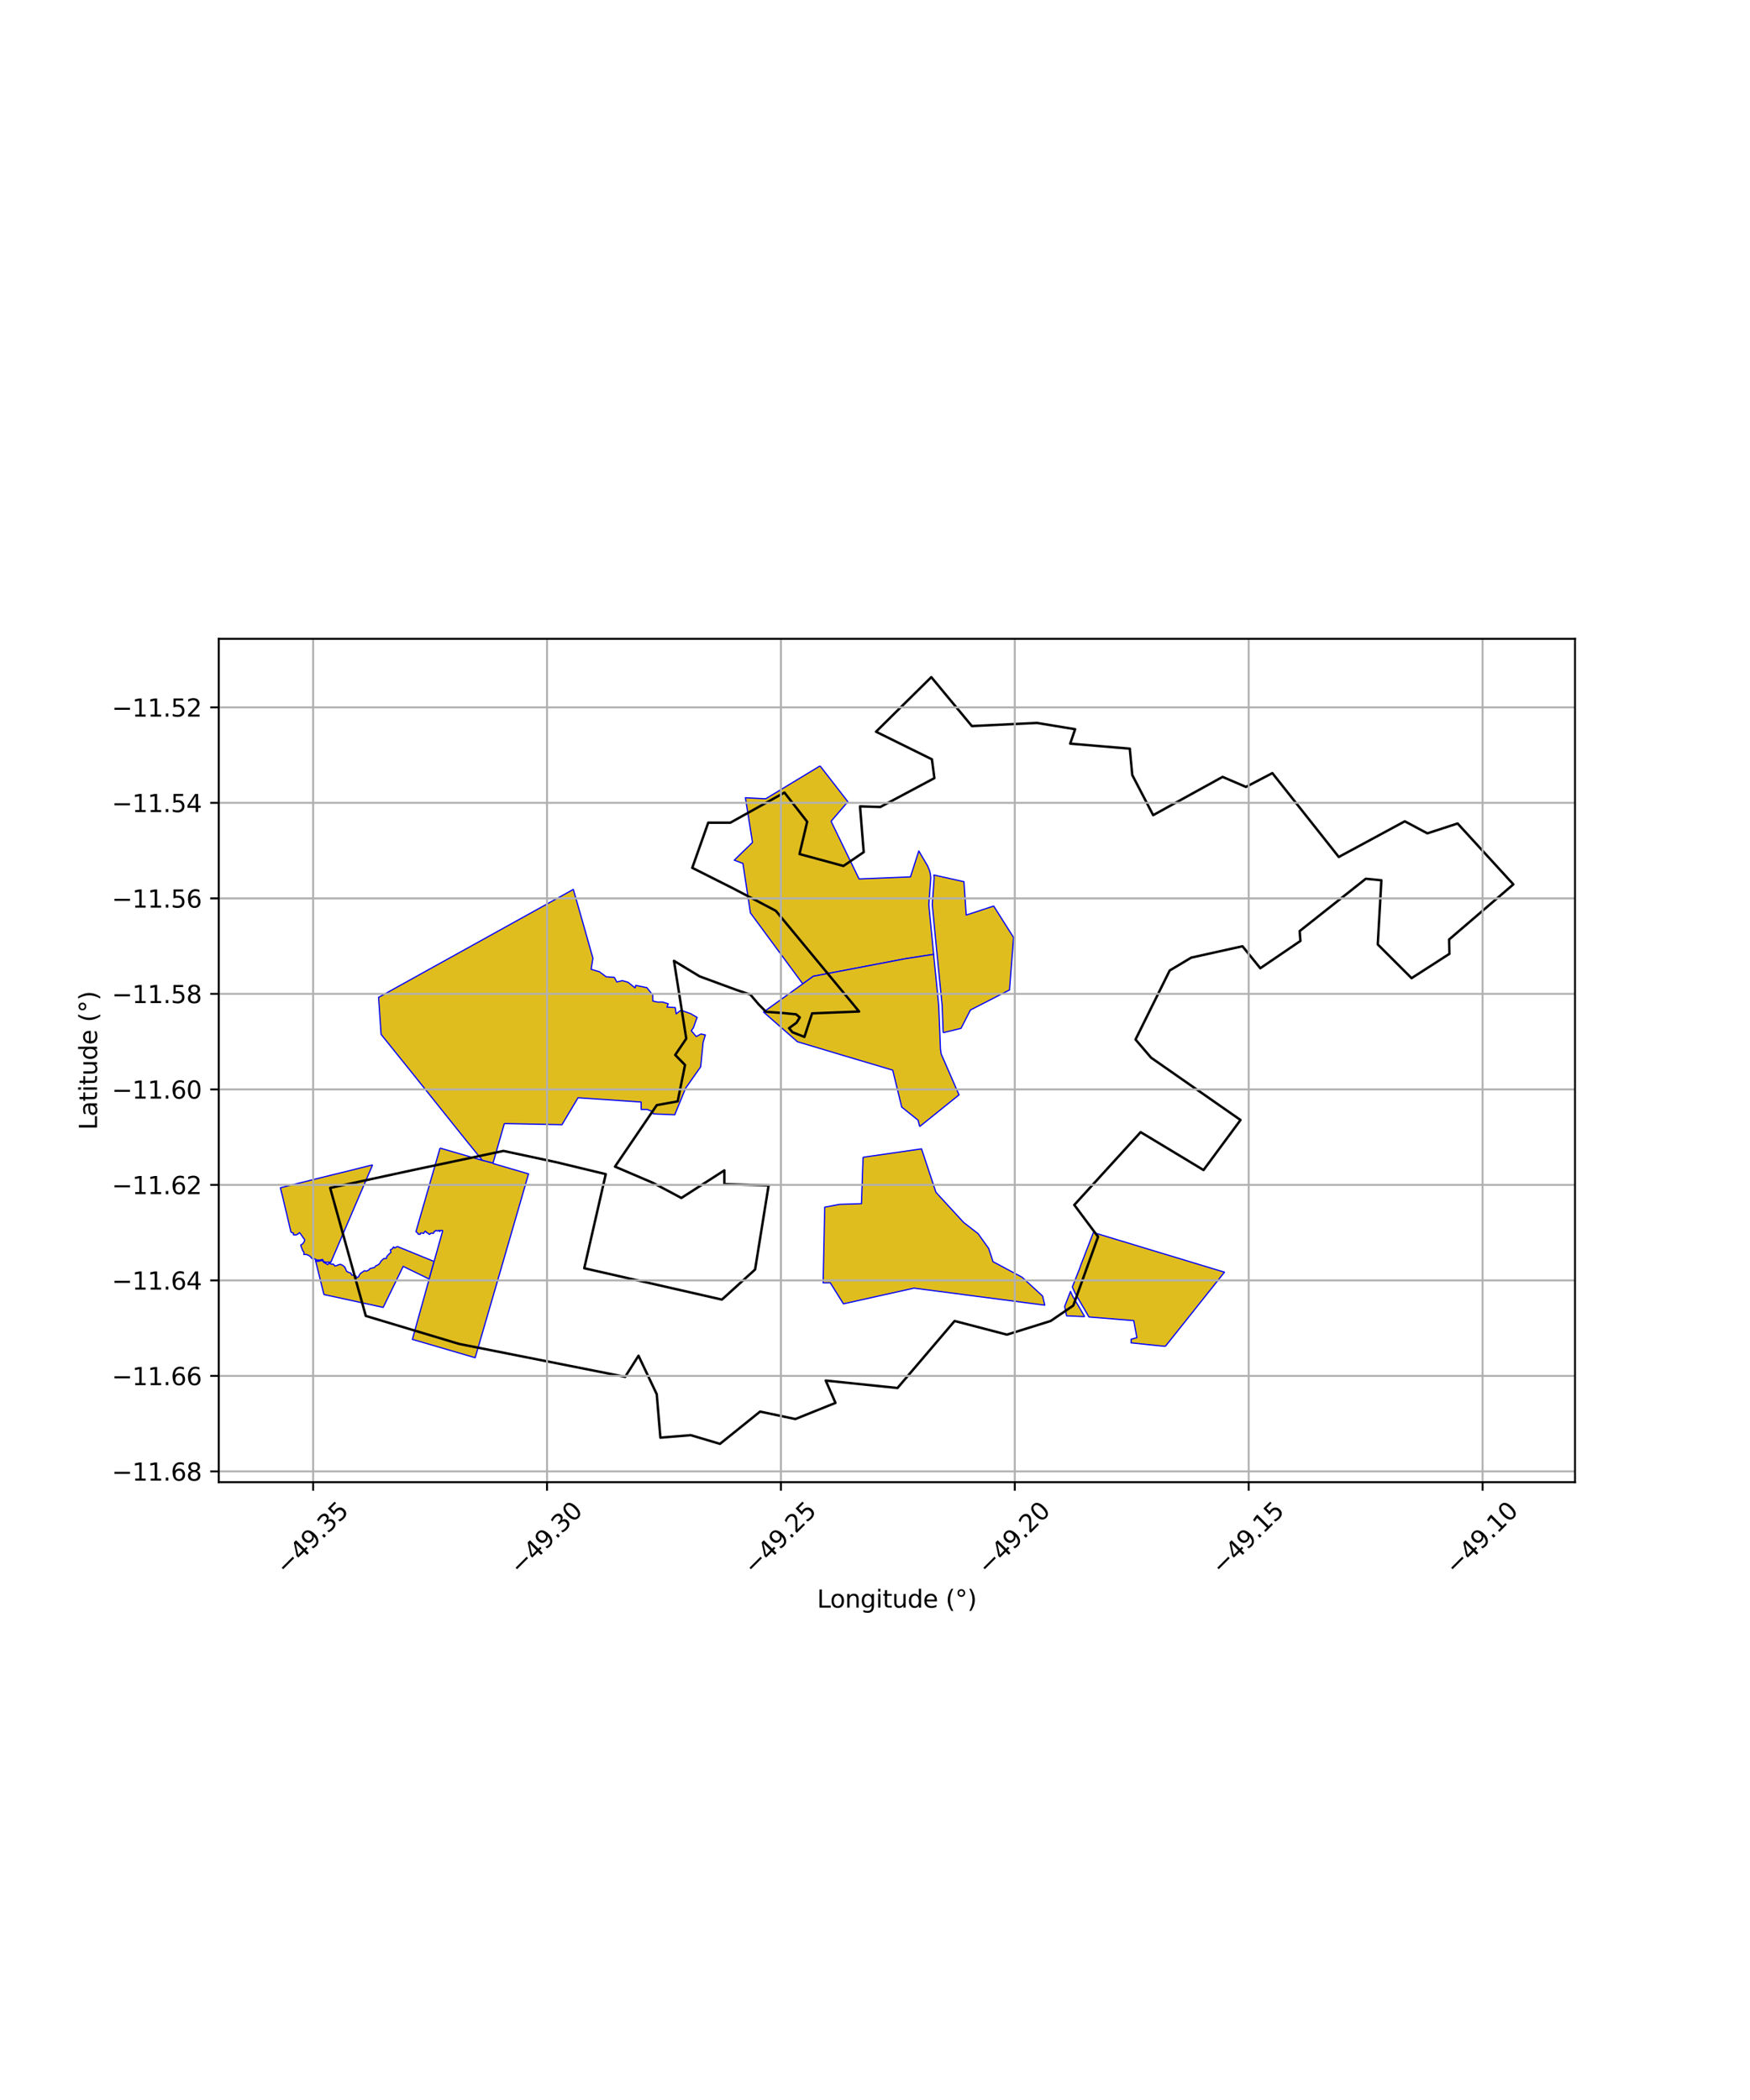 <?xml version="1.0" encoding="utf-8" standalone="no"?>
<!DOCTYPE svg PUBLIC "-//W3C//DTD SVG 1.1//EN"
  "http://www.w3.org/Graphics/SVG/1.1/DTD/svg11.dtd">
<svg xmlns:xlink="http://www.w3.org/1999/xlink" width="720pt" height="864pt" viewBox="0 0 720 864" xmlns="http://www.w3.org/2000/svg" version="1.1">
 <defs>
  <style type="text/css">*{stroke-linejoin: round; stroke-linecap: butt}</style>
 </defs>
 <g id="figure_1">
  <g id="patch_1">
   <path d="M 0 864 
L 720 864 
L 720 0 
L 0 0 
z
" style="fill: #ffffff"/>
  </g>
  <g id="axes_1">
   <g id="patch_2">
    <path d="M 90 609.818 
L 648 609.818 
L 648 262.822 
L 90 262.822 
z
" style="fill: #ffffff"/>
   </g>
   <g id="PatchCollection_1">
    <path d="M 479.474 553.908 
L 477.218 553.714 
L 465.378 552.494 
L 465.387 551.221 
L 465.381 551.004 
L 467.758 550.347 
L 466.447 543.326 
L 448.011 541.843 
L 445.897 538.158 
L 445.394 537.326 
L 442.426 532.217 
L 442.02 531.356 
L 441.187 529.491 
L 444.21 521.856 
L 444.632 520.605 
L 447.032 514.393 
L 449.845 507.091 
L 458.988 509.86 
L 462.848 511.017 
L 468.622 512.777 
L 477.141 515.357 
L 503.776 523.41 
L 479.474 553.908 
" clip-path="url(#p8d258f9ade)" style="fill: #e0bd1f; stroke: #0000ff; stroke-width: 0.5"/>
    <path d="M 153.305 479.251 
L 136.064 519.449 
L 135.589 519.231 
L 134.858 519.333 
L 133.884 519.287 
L 133.149 519.046 
L 132.717 518.17 
L 131.594 518.448 
L 130.316 518.417 
L 129.615 517.966 
L 128.599 518.043 
L 127.945 517.341 
L 127.596 516.888 
L 126.818 516.421 
L 125.977 516.12 
L 125.014 516.133 
L 125.079 515.28 
L 124.547 514.56 
L 124.342 513.983 
L 123.966 513.051 
L 123.727 512.238 
L 124.572 511.718 
L 125.11 510.926 
L 125.413 510.063 
L 124.842 509.389 
L 124.397 508.726 
L 123.797 507.843 
L 123.229 507.119 
L 122.435 507.812 
L 121.73 508.094 
L 120.742 508.043 
L 120.723 507.355 
L 119.717 506.938 
L 116.498 493.311 
L 115.364 488.684 
L 124.359 486.44 
L 131.638 484.627 
L 137.582 483.157 
L 141.782 482.14 
L 153.305 479.251 
" clip-path="url(#p8d258f9ade)" style="fill: #e0bd1f; stroke: #0000ff; stroke-width: 0.5"/>
    <path d="M 163.467 512.843 
L 178.599 519.003 
L 176.578 526.233 
L 165.872 521.025 
L 157.659 537.901 
L 133.277 532.609 
L 129.797 518.595 
L 130.395 518.953 
L 131.203 518.895 
L 132.012 518.635 
L 132.714 518.695 
L 133.278 519.431 
L 134.083 519.811 
L 134.838 520.299 
L 135.446 519.678 
L 136.227 520.085 
L 137.192 520.123 
L 137.783 520.88 
L 138.546 520.702 
L 139.343 520.322 
L 140.156 520.19 
L 141.046 520.645 
L 141.841 521.305 
L 142.218 522.092 
L 142.581 523.032 
L 143.406 523.488 
L 144.357 523.79 
L 144.674 524.581 
L 145.576 524.736 
L 146.445 524.989 
L 146.763 525.728 
L 147.478 525.327 
L 147.886 524.531 
L 148.33 523.896 
L 149.086 523.41 
L 149.896 522.809 
L 150.821 522.972 
L 151.731 522.504 
L 152.261 521.93 
L 153.14 521.688 
L 154.049 521.506 
L 154.612 520.789 
L 155.377 520.495 
L 156.224 519.842 
L 156.661 518.996 
L 157.363 518.29 
L 157.989 517.765 
L 159.016 517.75 
L 159.122 516.95 
L 159.747 516.294 
L 160.332 515.702 
L 160.893 515.178 
L 160.555 514.264 
L 161.395 513.785 
L 161.926 513.013 
L 162.377 513.458 
L 163.467 512.843 
" clip-path="url(#p8d258f9ade)" style="fill: #e0bd1f; stroke: #0000ff; stroke-width: 0.5"/>
    <path d="M 207.497 462.263 
L 202.835 478.565 
L 198.481 477.422 
L 192.01 469.48 
L 169.653 441.547 
L 156.795 425.584 
L 155.755 410.355 
L 174.841 399.758 
L 235.881 365.928 
L 240.061 380.518 
L 243.938 394.23 
L 243.204 398.794 
L 246.6 399.8 
L 249.393 401.877 
L 252.747 402.113 
L 253.799 404.023 
L 256.036 403.46 
L 258.404 404.145 
L 261.287 406.438 
L 261.551 405.41 
L 266.149 406.349 
L 268.562 409.407 
L 268.591 411.862 
L 270.51 412.288 
L 272.556 412.264 
L 274.927 412.978 
L 274.398 414.355 
L 277.811 414.559 
L 278.186 417.131 
L 280.128 415.635 
L 284.278 417.087 
L 284.777 417.428 
L 286.816 418.596 
L 285.256 422.9 
L 284.41 424.09 
L 286.485 426.479 
L 288.393 425.401 
L 290.206 425.802 
L 289.267 428.91 
L 288.276 438.911 
L 282.065 447.739 
L 277.606 458.651 
L 268.838 458.287 
L 268.245 457.214 
L 266.135 456.428 
L 263.807 456.467 
L 263.772 453.407 
L 237.819 451.654 
L 231.197 462.746 
L 207.497 462.263 
" clip-path="url(#p8d258f9ade)" style="fill: #e0bd1f; stroke: #0000ff; stroke-width: 0.5"/>
    <path d="M 181.052 472.35 
L 198.481 477.422 
L 202.835 478.565 
L 203.077 478.774 
L 217.453 482.969 
L 214.039 494.792 
L 206.147 522.001 
L 195.493 558.609 
L 169.657 551.058 
L 176.578 526.233 
L 178.599 519.003 
L 182.113 506.464 
L 182.05 506.253 
L 181.672 506.21 
L 181.273 506.283 
L 180.898 506.688 
L 180.703 506.17 
L 180.062 506.489 
L 179.358 506.239 
L 178.914 506.645 
L 178.606 506.698 
L 178.569 506.797 
L 178.357 507.434 
L 177.799 507.37 
L 177.228 507.409 
L 176.729 507.893 
L 176.243 507.581 
L 175.761 507.152 
L 175.393 507.09 
L 175.367 506.948 
L 175.255 506.772 
L 175.095 506.532 
L 174.76 506.695 
L 174.571 506.959 
L 174.332 507.454 
L 173.71 507.304 
L 172.981 507.377 
L 172.855 507.851 
L 172.107 507.808 
L 171.809 507.29 
L 171.131 506.733 
L 181.052 472.35 
" clip-path="url(#p8d258f9ade)" style="fill: #e0bd1f; stroke: #0000ff; stroke-width: 0.5"/>
    <path d="M 337.399 315.106 
L 348.831 329.847 
L 341.929 337.91 
L 353.441 361.617 
L 374.591 360.774 
L 378.014 350.096 
L 381.607 356.191 
L 382.484 358.288 
L 382.796 359.69 
L 382.952 361.239 
L 382.142 372.219 
L 384.119 392.642 
L 372.401 394.46 
L 334.607 401.669 
L 330.271 404.792 
L 308.845 375.737 
L 308.753 375.604 
L 305.65 355.253 
L 302.097 353.891 
L 309.594 346.613 
L 306.679 328.212 
L 315.047 328.636 
L 337.399 315.106 
" clip-path="url(#p8d258f9ade)" style="fill: #e0bd1f; stroke: #0000ff; stroke-width: 0.5"/>
    <path d="M 355.095 476.124 
L 379.146 472.674 
L 385.065 490.537 
L 396.427 502.909 
L 402.435 507.587 
L 406.777 513.663 
L 408.558 519.097 
L 420.53 525.497 
L 428.97 533.258 
L 429.858 536.993 
L 376.038 529.979 
L 347.005 536.437 
L 341.598 527.772 
L 338.643 527.789 
L 339.317 496.658 
L 345.415 495.519 
L 354.435 495.224 
L 355.095 476.124 
" clip-path="url(#p8d258f9ade)" style="fill: #e0bd1f; stroke: #0000ff; stroke-width: 0.5"/>
    <path d="M 446.267 541.701 
L 438.85 541.378 
L 438.79 541.223 
L 438.035 537.507 
L 440.434 531.326 
L 441.187 533.032 
L 445.15 539.79 
L 445.234 539.929 
L 446.267 541.701 
" clip-path="url(#p8d258f9ade)" style="fill: #e0bd1f; stroke: #0000ff; stroke-width: 0.5"/>
    <path d="M 388.057 424.887 
L 387.631 413.749 
L 385.512 392.429 
L 383.552 372.158 
L 384.344 361.266 
L 384.223 359.998 
L 396.599 362.762 
L 397.522 376.479 
L 408.834 372.773 
L 417.008 385.697 
L 415.351 407.293 
L 399.269 415.537 
L 395.402 423.086 
L 388.057 424.887 
" clip-path="url(#p8d258f9ade)" style="fill: #e0bd1f; stroke: #0000ff; stroke-width: 0.5"/>
    <path d="M 378.379 463.497 
L 377.728 460.887 
L 370.993 455.487 
L 367.289 440.292 
L 347.224 434.333 
L 328.065 428.592 
L 314.135 416.387 
L 334.607 401.669 
L 372.401 394.46 
L 384.119 392.642 
L 386.218 413.708 
L 386.685 425.225 
L 386.927 431.646 
L 387.218 433.608 
L 394.566 450.466 
L 378.379 463.497 
" clip-path="url(#p8d258f9ade)" style="fill: #e0bd1f; stroke: #0000ff; stroke-width: 0.5"/>
   </g>
   <g id="PatchCollection_2">
    <path d="M 188.914 552.938 
L 150.498 541.404 
L 135.833 488.751 
L 171.736 481.008 
L 207.132 473.524 
L 228.876 478.169 
L 249.229 483.073 
L 240.38 521.788 
L 297.015 534.693 
L 310.668 522.304 
L 316.23 487.719 
L 298.026 487.203 
L 298.026 481.525 
L 280.328 492.881 
L 268.697 486.687 
L 253.022 479.976 
L 270.214 454.682 
L 278.811 453.134 
L 281.845 438.164 
L 277.799 434.034 
L 282.35 427.324 
L 277.294 395.319 
L 287.849 401.707 
L 296.951 405.063 
L 303.272 407.386 
L 308.708 409.192 
L 312.121 413.193 
L 315.155 416.29 
L 322.361 416.806 
L 327.544 417.322 
L 329.061 418.613 
L 327.671 420.807 
L 324.637 423.001 
L 326.027 424.678 
L 330.957 426.614 
L 334.118 416.935 
L 353.46 416.161 
L 319.201 374.736 
L 301.502 365.445 
L 284.815 357.056 
L 291.389 338.473 
L 300.491 338.473 
L 322.74 326.084 
L 332.095 338.086 
L 328.935 351.378 
L 347.012 356.282 
L 355.356 350.604 
L 353.839 331.763 
L 362.182 332.021 
L 384.432 320.148 
L 383.42 312.405 
L 360.412 301.049 
L 383.167 278.594 
L 399.854 298.726 
L 426.655 297.435 
L 442.33 300.016 
L 440.308 305.953 
L 464.832 308.017 
L 465.844 318.858 
L 474.44 335.376 
L 503.01 319.632 
L 512.618 323.761 
L 523.49 318.083 
L 550.815 352.584 
L 577.985 337.91 
L 587.263 342.866 
L 599.702 338.8 
L 622.636 363.853 
L 596.21 386.527 
L 596.342 392.431 
L 580.766 402.446 
L 566.856 388.569 
L 568.337 362.174 
L 561.92 361.55 
L 534.721 383.076 
L 535.027 387.132 
L 518.524 398.363 
L 511.19 389.315 
L 490.103 393.995 
L 481.241 399.298 
L 467.183 427.687 
L 473.601 435.175 
L 510.383 460.802 
L 495.17 481.391 
L 469.296 465.793 
L 441.996 495.742 
L 451.775 508.845 
L 441.588 537.13 
L 432.279 543.491 
L 414.271 549.108 
L 392.76 543.491 
L 369.249 571.066 
L 339.735 568.002 
L 343.737 577.194 
L 327.229 583.833 
L 312.722 580.769 
L 296.215 594.046 
L 284.209 590.471 
L 271.703 591.493 
L 270.202 573.62 
L 262.699 557.789 
L 257.196 566.47 
L 188.914 552.938 
" clip-path="url(#p8d258f9ade)" style="fill: none; stroke: #000000"/>
   </g>
   <g id="matplotlib.axis_1">
    <g id="xtick_1">
     <g id="line2d_1">
      <path d="M 128.83 609.818 
L 128.83 262.822 
" clip-path="url(#p8d258f9ade)" style="fill: none; stroke: #b0b0b0; stroke-width: 0.8; stroke-linecap: square"/>
     </g>
     <g id="line2d_2">
      <defs>
       <path id="m84169049f2" d="M 0 0 
L 0 3.5 
" style="stroke: #000000; stroke-width: 0.8"/>
      </defs>
      <g>
       <use xlink:href="#m84169049f2" x="128.83" y="609.818" style="stroke: #000000; stroke-width: 0.8"/>
      </g>
     </g>
     <g id="text_1">
      <!-- −49.35 -->
      <g transform="translate(117.697 648.36) rotate(-45) scale(0.1 -0.1)">
       <defs>
        <path id="DejaVuSans-2212" d="M 678 2272 
L 4684 2272 
L 4684 1741 
L 678 1741 
L 678 2272 
z
" transform="scale(0.016)"/>
        <path id="DejaVuSans-34" d="M 2419 4116 
L 825 1625 
L 2419 1625 
L 2419 4116 
z
M 2253 4666 
L 3047 4666 
L 3047 1625 
L 3713 1625 
L 3713 1100 
L 3047 1100 
L 3047 0 
L 2419 0 
L 2419 1100 
L 313 1100 
L 313 1709 
L 2253 4666 
z
" transform="scale(0.016)"/>
        <path id="DejaVuSans-39" d="M 703 97 
L 703 672 
Q 941 559 1184 500 
Q 1428 441 1663 441 
Q 2288 441 2617 861 
Q 2947 1281 2994 2138 
Q 2813 1869 2534 1725 
Q 2256 1581 1919 1581 
Q 1219 1581 811 2004 
Q 403 2428 403 3163 
Q 403 3881 828 4315 
Q 1253 4750 1959 4750 
Q 2769 4750 3195 4129 
Q 3622 3509 3622 2328 
Q 3622 1225 3098 567 
Q 2575 -91 1691 -91 
Q 1453 -91 1209 -44 
Q 966 3 703 97 
z
M 1959 2075 
Q 2384 2075 2632 2365 
Q 2881 2656 2881 3163 
Q 2881 3666 2632 3958 
Q 2384 4250 1959 4250 
Q 1534 4250 1286 3958 
Q 1038 3666 1038 3163 
Q 1038 2656 1286 2365 
Q 1534 2075 1959 2075 
z
" transform="scale(0.016)"/>
        <path id="DejaVuSans-2e" d="M 684 794 
L 1344 794 
L 1344 0 
L 684 0 
L 684 794 
z
" transform="scale(0.016)"/>
        <path id="DejaVuSans-33" d="M 2597 2516 
Q 3050 2419 3304 2112 
Q 3559 1806 3559 1356 
Q 3559 666 3084 287 
Q 2609 -91 1734 -91 
Q 1441 -91 1130 -33 
Q 819 25 488 141 
L 488 750 
Q 750 597 1062 519 
Q 1375 441 1716 441 
Q 2309 441 2620 675 
Q 2931 909 2931 1356 
Q 2931 1769 2642 2001 
Q 2353 2234 1838 2234 
L 1294 2234 
L 1294 2753 
L 1863 2753 
Q 2328 2753 2575 2939 
Q 2822 3125 2822 3475 
Q 2822 3834 2567 4026 
Q 2313 4219 1838 4219 
Q 1578 4219 1281 4162 
Q 984 4106 628 3988 
L 628 4550 
Q 988 4650 1302 4700 
Q 1616 4750 1894 4750 
Q 2613 4750 3031 4423 
Q 3450 4097 3450 3541 
Q 3450 3153 3228 2886 
Q 3006 2619 2597 2516 
z
" transform="scale(0.016)"/>
        <path id="DejaVuSans-35" d="M 691 4666 
L 3169 4666 
L 3169 4134 
L 1269 4134 
L 1269 2991 
Q 1406 3038 1543 3061 
Q 1681 3084 1819 3084 
Q 2600 3084 3056 2656 
Q 3513 2228 3513 1497 
Q 3513 744 3044 326 
Q 2575 -91 1722 -91 
Q 1428 -91 1123 -41 
Q 819 9 494 109 
L 494 744 
Q 775 591 1075 516 
Q 1375 441 1709 441 
Q 2250 441 2565 725 
Q 2881 1009 2881 1497 
Q 2881 1984 2565 2268 
Q 2250 2553 1709 2553 
Q 1456 2553 1204 2497 
Q 953 2441 691 2322 
L 691 4666 
z
" transform="scale(0.016)"/>
       </defs>
       <use xlink:href="#DejaVuSans-2212"/>
       <use xlink:href="#DejaVuSans-34" transform="translate(83.789 0)"/>
       <use xlink:href="#DejaVuSans-39" transform="translate(147.412 0)"/>
       <use xlink:href="#DejaVuSans-2e" transform="translate(211.035 0)"/>
       <use xlink:href="#DejaVuSans-33" transform="translate(242.822 0)"/>
       <use xlink:href="#DejaVuSans-35" transform="translate(306.445 0)"/>
      </g>
     </g>
    </g>
    <g id="xtick_2">
     <g id="line2d_3">
      <path d="M 225.061 609.818 
L 225.061 262.822 
" clip-path="url(#p8d258f9ade)" style="fill: none; stroke: #b0b0b0; stroke-width: 0.8; stroke-linecap: square"/>
     </g>
     <g id="line2d_4">
      <g>
       <use xlink:href="#m84169049f2" x="225.061" y="609.818" style="stroke: #000000; stroke-width: 0.8"/>
      </g>
     </g>
     <g id="text_2">
      <!-- −49.30 -->
      <g transform="translate(213.928 648.36) rotate(-45) scale(0.1 -0.1)">
       <defs>
        <path id="DejaVuSans-30" d="M 2034 4250 
Q 1547 4250 1301 3770 
Q 1056 3291 1056 2328 
Q 1056 1369 1301 889 
Q 1547 409 2034 409 
Q 2525 409 2770 889 
Q 3016 1369 3016 2328 
Q 3016 3291 2770 3770 
Q 2525 4250 2034 4250 
z
M 2034 4750 
Q 2819 4750 3233 4129 
Q 3647 3509 3647 2328 
Q 3647 1150 3233 529 
Q 2819 -91 2034 -91 
Q 1250 -91 836 529 
Q 422 1150 422 2328 
Q 422 3509 836 4129 
Q 1250 4750 2034 4750 
z
" transform="scale(0.016)"/>
       </defs>
       <use xlink:href="#DejaVuSans-2212"/>
       <use xlink:href="#DejaVuSans-34" transform="translate(83.789 0)"/>
       <use xlink:href="#DejaVuSans-39" transform="translate(147.412 0)"/>
       <use xlink:href="#DejaVuSans-2e" transform="translate(211.035 0)"/>
       <use xlink:href="#DejaVuSans-33" transform="translate(242.822 0)"/>
       <use xlink:href="#DejaVuSans-30" transform="translate(306.445 0)"/>
      </g>
     </g>
    </g>
    <g id="xtick_3">
     <g id="line2d_5">
      <path d="M 321.291 609.818 
L 321.291 262.822 
" clip-path="url(#p8d258f9ade)" style="fill: none; stroke: #b0b0b0; stroke-width: 0.8; stroke-linecap: square"/>
     </g>
     <g id="line2d_6">
      <g>
       <use xlink:href="#m84169049f2" x="321.291" y="609.818" style="stroke: #000000; stroke-width: 0.8"/>
      </g>
     </g>
     <g id="text_3">
      <!-- −49.25 -->
      <g transform="translate(310.158 648.36) rotate(-45) scale(0.1 -0.1)">
       <defs>
        <path id="DejaVuSans-32" d="M 1228 531 
L 3431 531 
L 3431 0 
L 469 0 
L 469 531 
Q 828 903 1448 1529 
Q 2069 2156 2228 2338 
Q 2531 2678 2651 2914 
Q 2772 3150 2772 3378 
Q 2772 3750 2511 3984 
Q 2250 4219 1831 4219 
Q 1534 4219 1204 4116 
Q 875 4013 500 3803 
L 500 4441 
Q 881 4594 1212 4672 
Q 1544 4750 1819 4750 
Q 2544 4750 2975 4387 
Q 3406 4025 3406 3419 
Q 3406 3131 3298 2873 
Q 3191 2616 2906 2266 
Q 2828 2175 2409 1742 
Q 1991 1309 1228 531 
z
" transform="scale(0.016)"/>
       </defs>
       <use xlink:href="#DejaVuSans-2212"/>
       <use xlink:href="#DejaVuSans-34" transform="translate(83.789 0)"/>
       <use xlink:href="#DejaVuSans-39" transform="translate(147.412 0)"/>
       <use xlink:href="#DejaVuSans-2e" transform="translate(211.035 0)"/>
       <use xlink:href="#DejaVuSans-32" transform="translate(242.822 0)"/>
       <use xlink:href="#DejaVuSans-35" transform="translate(306.445 0)"/>
      </g>
     </g>
    </g>
    <g id="xtick_4">
     <g id="line2d_7">
      <path d="M 417.521 609.818 
L 417.521 262.822 
" clip-path="url(#p8d258f9ade)" style="fill: none; stroke: #b0b0b0; stroke-width: 0.8; stroke-linecap: square"/>
     </g>
     <g id="line2d_8">
      <g>
       <use xlink:href="#m84169049f2" x="417.521" y="609.818" style="stroke: #000000; stroke-width: 0.8"/>
      </g>
     </g>
     <g id="text_4">
      <!-- −49.20 -->
      <g transform="translate(406.388 648.36) rotate(-45) scale(0.1 -0.1)">
       <use xlink:href="#DejaVuSans-2212"/>
       <use xlink:href="#DejaVuSans-34" transform="translate(83.789 0)"/>
       <use xlink:href="#DejaVuSans-39" transform="translate(147.412 0)"/>
       <use xlink:href="#DejaVuSans-2e" transform="translate(211.035 0)"/>
       <use xlink:href="#DejaVuSans-32" transform="translate(242.822 0)"/>
       <use xlink:href="#DejaVuSans-30" transform="translate(306.445 0)"/>
      </g>
     </g>
    </g>
    <g id="xtick_5">
     <g id="line2d_9">
      <path d="M 513.751 609.818 
L 513.751 262.822 
" clip-path="url(#p8d258f9ade)" style="fill: none; stroke: #b0b0b0; stroke-width: 0.8; stroke-linecap: square"/>
     </g>
     <g id="line2d_10">
      <g>
       <use xlink:href="#m84169049f2" x="513.751" y="609.818" style="stroke: #000000; stroke-width: 0.8"/>
      </g>
     </g>
     <g id="text_5">
      <!-- −49.15 -->
      <g transform="translate(502.618 648.36) rotate(-45) scale(0.1 -0.1)">
       <defs>
        <path id="DejaVuSans-31" d="M 794 531 
L 1825 531 
L 1825 4091 
L 703 3866 
L 703 4441 
L 1819 4666 
L 2450 4666 
L 2450 531 
L 3481 531 
L 3481 0 
L 794 0 
L 794 531 
z
" transform="scale(0.016)"/>
       </defs>
       <use xlink:href="#DejaVuSans-2212"/>
       <use xlink:href="#DejaVuSans-34" transform="translate(83.789 0)"/>
       <use xlink:href="#DejaVuSans-39" transform="translate(147.412 0)"/>
       <use xlink:href="#DejaVuSans-2e" transform="translate(211.035 0)"/>
       <use xlink:href="#DejaVuSans-31" transform="translate(242.822 0)"/>
       <use xlink:href="#DejaVuSans-35" transform="translate(306.445 0)"/>
      </g>
     </g>
    </g>
    <g id="xtick_6">
     <g id="line2d_11">
      <path d="M 609.982 609.818 
L 609.982 262.822 
" clip-path="url(#p8d258f9ade)" style="fill: none; stroke: #b0b0b0; stroke-width: 0.8; stroke-linecap: square"/>
     </g>
     <g id="line2d_12">
      <g>
       <use xlink:href="#m84169049f2" x="609.982" y="609.818" style="stroke: #000000; stroke-width: 0.8"/>
      </g>
     </g>
     <g id="text_6">
      <!-- −49.10 -->
      <g transform="translate(598.849 648.36) rotate(-45) scale(0.1 -0.1)">
       <use xlink:href="#DejaVuSans-2212"/>
       <use xlink:href="#DejaVuSans-34" transform="translate(83.789 0)"/>
       <use xlink:href="#DejaVuSans-39" transform="translate(147.412 0)"/>
       <use xlink:href="#DejaVuSans-2e" transform="translate(211.035 0)"/>
       <use xlink:href="#DejaVuSans-31" transform="translate(242.822 0)"/>
       <use xlink:href="#DejaVuSans-30" transform="translate(306.445 0)"/>
      </g>
     </g>
    </g>
    <g id="text_7">
     <!-- Longitude (°) -->
     <g transform="translate(336.14 661.429) scale(0.1 -0.1)">
      <defs>
       <path id="DejaVuSans-4c" d="M 628 4666 
L 1259 4666 
L 1259 531 
L 3531 531 
L 3531 0 
L 628 0 
L 628 4666 
z
" transform="scale(0.016)"/>
       <path id="DejaVuSans-6f" d="M 1959 3097 
Q 1497 3097 1228 2736 
Q 959 2375 959 1747 
Q 959 1119 1226 758 
Q 1494 397 1959 397 
Q 2419 397 2687 759 
Q 2956 1122 2956 1747 
Q 2956 2369 2687 2733 
Q 2419 3097 1959 3097 
z
M 1959 3584 
Q 2709 3584 3137 3096 
Q 3566 2609 3566 1747 
Q 3566 888 3137 398 
Q 2709 -91 1959 -91 
Q 1206 -91 779 398 
Q 353 888 353 1747 
Q 353 2609 779 3096 
Q 1206 3584 1959 3584 
z
" transform="scale(0.016)"/>
       <path id="DejaVuSans-6e" d="M 3513 2113 
L 3513 0 
L 2938 0 
L 2938 2094 
Q 2938 2591 2744 2837 
Q 2550 3084 2163 3084 
Q 1697 3084 1428 2787 
Q 1159 2491 1159 1978 
L 1159 0 
L 581 0 
L 581 3500 
L 1159 3500 
L 1159 2956 
Q 1366 3272 1645 3428 
Q 1925 3584 2291 3584 
Q 2894 3584 3203 3211 
Q 3513 2838 3513 2113 
z
" transform="scale(0.016)"/>
       <path id="DejaVuSans-67" d="M 2906 1791 
Q 2906 2416 2648 2759 
Q 2391 3103 1925 3103 
Q 1463 3103 1205 2759 
Q 947 2416 947 1791 
Q 947 1169 1205 825 
Q 1463 481 1925 481 
Q 2391 481 2648 825 
Q 2906 1169 2906 1791 
z
M 3481 434 
Q 3481 -459 3084 -895 
Q 2688 -1331 1869 -1331 
Q 1566 -1331 1297 -1286 
Q 1028 -1241 775 -1147 
L 775 -588 
Q 1028 -725 1275 -790 
Q 1522 -856 1778 -856 
Q 2344 -856 2625 -561 
Q 2906 -266 2906 331 
L 2906 616 
Q 2728 306 2450 153 
Q 2172 0 1784 0 
Q 1141 0 747 490 
Q 353 981 353 1791 
Q 353 2603 747 3093 
Q 1141 3584 1784 3584 
Q 2172 3584 2450 3431 
Q 2728 3278 2906 2969 
L 2906 3500 
L 3481 3500 
L 3481 434 
z
" transform="scale(0.016)"/>
       <path id="DejaVuSans-69" d="M 603 3500 
L 1178 3500 
L 1178 0 
L 603 0 
L 603 3500 
z
M 603 4863 
L 1178 4863 
L 1178 4134 
L 603 4134 
L 603 4863 
z
" transform="scale(0.016)"/>
       <path id="DejaVuSans-74" d="M 1172 4494 
L 1172 3500 
L 2356 3500 
L 2356 3053 
L 1172 3053 
L 1172 1153 
Q 1172 725 1289 603 
Q 1406 481 1766 481 
L 2356 481 
L 2356 0 
L 1766 0 
Q 1100 0 847 248 
Q 594 497 594 1153 
L 594 3053 
L 172 3053 
L 172 3500 
L 594 3500 
L 594 4494 
L 1172 4494 
z
" transform="scale(0.016)"/>
       <path id="DejaVuSans-75" d="M 544 1381 
L 544 3500 
L 1119 3500 
L 1119 1403 
Q 1119 906 1312 657 
Q 1506 409 1894 409 
Q 2359 409 2629 706 
Q 2900 1003 2900 1516 
L 2900 3500 
L 3475 3500 
L 3475 0 
L 2900 0 
L 2900 538 
Q 2691 219 2414 64 
Q 2138 -91 1772 -91 
Q 1169 -91 856 284 
Q 544 659 544 1381 
z
M 1991 3584 
L 1991 3584 
z
" transform="scale(0.016)"/>
       <path id="DejaVuSans-64" d="M 2906 2969 
L 2906 4863 
L 3481 4863 
L 3481 0 
L 2906 0 
L 2906 525 
Q 2725 213 2448 61 
Q 2172 -91 1784 -91 
Q 1150 -91 751 415 
Q 353 922 353 1747 
Q 353 2572 751 3078 
Q 1150 3584 1784 3584 
Q 2172 3584 2448 3432 
Q 2725 3281 2906 2969 
z
M 947 1747 
Q 947 1113 1208 752 
Q 1469 391 1925 391 
Q 2381 391 2643 752 
Q 2906 1113 2906 1747 
Q 2906 2381 2643 2742 
Q 2381 3103 1925 3103 
Q 1469 3103 1208 2742 
Q 947 2381 947 1747 
z
" transform="scale(0.016)"/>
       <path id="DejaVuSans-65" d="M 3597 1894 
L 3597 1613 
L 953 1613 
Q 991 1019 1311 708 
Q 1631 397 2203 397 
Q 2534 397 2845 478 
Q 3156 559 3463 722 
L 3463 178 
Q 3153 47 2828 -22 
Q 2503 -91 2169 -91 
Q 1331 -91 842 396 
Q 353 884 353 1716 
Q 353 2575 817 3079 
Q 1281 3584 2069 3584 
Q 2775 3584 3186 3129 
Q 3597 2675 3597 1894 
z
M 3022 2063 
Q 3016 2534 2758 2815 
Q 2500 3097 2075 3097 
Q 1594 3097 1305 2825 
Q 1016 2553 972 2059 
L 3022 2063 
z
" transform="scale(0.016)"/>
       <path id="DejaVuSans-20" transform="scale(0.016)"/>
       <path id="DejaVuSans-28" d="M 1984 4856 
Q 1566 4138 1362 3434 
Q 1159 2731 1159 2009 
Q 1159 1288 1364 580 
Q 1569 -128 1984 -844 
L 1484 -844 
Q 1016 -109 783 600 
Q 550 1309 550 2009 
Q 550 2706 781 3412 
Q 1013 4119 1484 4856 
L 1984 4856 
z
" transform="scale(0.016)"/>
       <path id="DejaVuSans-b0" d="M 1600 4347 
Q 1350 4347 1178 4173 
Q 1006 4000 1006 3750 
Q 1006 3503 1178 3333 
Q 1350 3163 1600 3163 
Q 1850 3163 2022 3333 
Q 2194 3503 2194 3750 
Q 2194 3997 2020 4172 
Q 1847 4347 1600 4347 
z
M 1600 4750 
Q 1800 4750 1984 4673 
Q 2169 4597 2303 4453 
Q 2447 4313 2519 4134 
Q 2591 3956 2591 3750 
Q 2591 3338 2302 3052 
Q 2013 2766 1594 2766 
Q 1172 2766 890 3047 
Q 609 3328 609 3750 
Q 609 4169 896 4459 
Q 1184 4750 1600 4750 
z
" transform="scale(0.016)"/>
       <path id="DejaVuSans-29" d="M 513 4856 
L 1013 4856 
Q 1481 4119 1714 3412 
Q 1947 2706 1947 2009 
Q 1947 1309 1714 600 
Q 1481 -109 1013 -844 
L 513 -844 
Q 928 -128 1133 580 
Q 1338 1288 1338 2009 
Q 1338 2731 1133 3434 
Q 928 4138 513 4856 
z
" transform="scale(0.016)"/>
      </defs>
      <use xlink:href="#DejaVuSans-4c"/>
      <use xlink:href="#DejaVuSans-6f" transform="translate(53.963 0)"/>
      <use xlink:href="#DejaVuSans-6e" transform="translate(115.145 0)"/>
      <use xlink:href="#DejaVuSans-67" transform="translate(178.523 0)"/>
      <use xlink:href="#DejaVuSans-69" transform="translate(242 0)"/>
      <use xlink:href="#DejaVuSans-74" transform="translate(269.783 0)"/>
      <use xlink:href="#DejaVuSans-75" transform="translate(308.992 0)"/>
      <use xlink:href="#DejaVuSans-64" transform="translate(372.371 0)"/>
      <use xlink:href="#DejaVuSans-65" transform="translate(435.848 0)"/>
      <use xlink:href="#DejaVuSans-20" transform="translate(497.371 0)"/>
      <use xlink:href="#DejaVuSans-28" transform="translate(529.158 0)"/>
      <use xlink:href="#DejaVuSans-b0" transform="translate(568.172 0)"/>
      <use xlink:href="#DejaVuSans-29" transform="translate(618.172 0)"/>
     </g>
    </g>
   </g>
   <g id="matplotlib.axis_2">
    <g id="ytick_1">
     <g id="line2d_13">
      <path d="M 90 605.38 
L 648 605.38 
" clip-path="url(#p8d258f9ade)" style="fill: none; stroke: #b0b0b0; stroke-width: 0.8; stroke-linecap: square"/>
     </g>
     <g id="line2d_14">
      <defs>
       <path id="mc5af03eb94" d="M 0 0 
L -3.5 0 
" style="stroke: #000000; stroke-width: 0.8"/>
      </defs>
      <g>
       <use xlink:href="#mc5af03eb94" x="90" y="605.38" style="stroke: #000000; stroke-width: 0.8"/>
      </g>
     </g>
     <g id="text_8">
      <!-- −11.68 -->
      <g transform="translate(45.992 609.18) scale(0.1 -0.1)">
       <defs>
        <path id="DejaVuSans-36" d="M 2113 2584 
Q 1688 2584 1439 2293 
Q 1191 2003 1191 1497 
Q 1191 994 1439 701 
Q 1688 409 2113 409 
Q 2538 409 2786 701 
Q 3034 994 3034 1497 
Q 3034 2003 2786 2293 
Q 2538 2584 2113 2584 
z
M 3366 4563 
L 3366 3988 
Q 3128 4100 2886 4159 
Q 2644 4219 2406 4219 
Q 1781 4219 1451 3797 
Q 1122 3375 1075 2522 
Q 1259 2794 1537 2939 
Q 1816 3084 2150 3084 
Q 2853 3084 3261 2657 
Q 3669 2231 3669 1497 
Q 3669 778 3244 343 
Q 2819 -91 2113 -91 
Q 1303 -91 875 529 
Q 447 1150 447 2328 
Q 447 3434 972 4092 
Q 1497 4750 2381 4750 
Q 2619 4750 2861 4703 
Q 3103 4656 3366 4563 
z
" transform="scale(0.016)"/>
        <path id="DejaVuSans-38" d="M 2034 2216 
Q 1584 2216 1326 1975 
Q 1069 1734 1069 1313 
Q 1069 891 1326 650 
Q 1584 409 2034 409 
Q 2484 409 2743 651 
Q 3003 894 3003 1313 
Q 3003 1734 2745 1975 
Q 2488 2216 2034 2216 
z
M 1403 2484 
Q 997 2584 770 2862 
Q 544 3141 544 3541 
Q 544 4100 942 4425 
Q 1341 4750 2034 4750 
Q 2731 4750 3128 4425 
Q 3525 4100 3525 3541 
Q 3525 3141 3298 2862 
Q 3072 2584 2669 2484 
Q 3125 2378 3379 2068 
Q 3634 1759 3634 1313 
Q 3634 634 3220 271 
Q 2806 -91 2034 -91 
Q 1263 -91 848 271 
Q 434 634 434 1313 
Q 434 1759 690 2068 
Q 947 2378 1403 2484 
z
M 1172 3481 
Q 1172 3119 1398 2916 
Q 1625 2713 2034 2713 
Q 2441 2713 2670 2916 
Q 2900 3119 2900 3481 
Q 2900 3844 2670 4047 
Q 2441 4250 2034 4250 
Q 1625 4250 1398 4047 
Q 1172 3844 1172 3481 
z
" transform="scale(0.016)"/>
       </defs>
       <use xlink:href="#DejaVuSans-2212"/>
       <use xlink:href="#DejaVuSans-31" transform="translate(83.789 0)"/>
       <use xlink:href="#DejaVuSans-31" transform="translate(147.412 0)"/>
       <use xlink:href="#DejaVuSans-2e" transform="translate(211.035 0)"/>
       <use xlink:href="#DejaVuSans-36" transform="translate(242.822 0)"/>
       <use xlink:href="#DejaVuSans-38" transform="translate(306.445 0)"/>
      </g>
     </g>
    </g>
    <g id="ytick_2">
     <g id="line2d_15">
      <path d="M 90 566.087 
L 648 566.087 
" clip-path="url(#p8d258f9ade)" style="fill: none; stroke: #b0b0b0; stroke-width: 0.8; stroke-linecap: square"/>
     </g>
     <g id="line2d_16">
      <g>
       <use xlink:href="#mc5af03eb94" x="90" y="566.087" style="stroke: #000000; stroke-width: 0.8"/>
      </g>
     </g>
     <g id="text_9">
      <!-- −11.66 -->
      <g transform="translate(45.992 569.886) scale(0.1 -0.1)">
       <use xlink:href="#DejaVuSans-2212"/>
       <use xlink:href="#DejaVuSans-31" transform="translate(83.789 0)"/>
       <use xlink:href="#DejaVuSans-31" transform="translate(147.412 0)"/>
       <use xlink:href="#DejaVuSans-2e" transform="translate(211.035 0)"/>
       <use xlink:href="#DejaVuSans-36" transform="translate(242.822 0)"/>
       <use xlink:href="#DejaVuSans-36" transform="translate(306.445 0)"/>
      </g>
     </g>
    </g>
    <g id="ytick_3">
     <g id="line2d_17">
      <path d="M 90 526.793 
L 648 526.793 
" clip-path="url(#p8d258f9ade)" style="fill: none; stroke: #b0b0b0; stroke-width: 0.8; stroke-linecap: square"/>
     </g>
     <g id="line2d_18">
      <g>
       <use xlink:href="#mc5af03eb94" x="90" y="526.793" style="stroke: #000000; stroke-width: 0.8"/>
      </g>
     </g>
     <g id="text_10">
      <!-- −11.64 -->
      <g transform="translate(45.992 530.592) scale(0.1 -0.1)">
       <use xlink:href="#DejaVuSans-2212"/>
       <use xlink:href="#DejaVuSans-31" transform="translate(83.789 0)"/>
       <use xlink:href="#DejaVuSans-31" transform="translate(147.412 0)"/>
       <use xlink:href="#DejaVuSans-2e" transform="translate(211.035 0)"/>
       <use xlink:href="#DejaVuSans-36" transform="translate(242.822 0)"/>
       <use xlink:href="#DejaVuSans-34" transform="translate(306.445 0)"/>
      </g>
     </g>
    </g>
    <g id="ytick_4">
     <g id="line2d_19">
      <path d="M 90 487.499 
L 648 487.499 
" clip-path="url(#p8d258f9ade)" style="fill: none; stroke: #b0b0b0; stroke-width: 0.8; stroke-linecap: square"/>
     </g>
     <g id="line2d_20">
      <g>
       <use xlink:href="#mc5af03eb94" x="90" y="487.499" style="stroke: #000000; stroke-width: 0.8"/>
      </g>
     </g>
     <g id="text_11">
      <!-- −11.62 -->
      <g transform="translate(45.992 491.298) scale(0.1 -0.1)">
       <use xlink:href="#DejaVuSans-2212"/>
       <use xlink:href="#DejaVuSans-31" transform="translate(83.789 0)"/>
       <use xlink:href="#DejaVuSans-31" transform="translate(147.412 0)"/>
       <use xlink:href="#DejaVuSans-2e" transform="translate(211.035 0)"/>
       <use xlink:href="#DejaVuSans-36" transform="translate(242.822 0)"/>
       <use xlink:href="#DejaVuSans-32" transform="translate(306.445 0)"/>
      </g>
     </g>
    </g>
    <g id="ytick_5">
     <g id="line2d_21">
      <path d="M 90 448.205 
L 648 448.205 
" clip-path="url(#p8d258f9ade)" style="fill: none; stroke: #b0b0b0; stroke-width: 0.8; stroke-linecap: square"/>
     </g>
     <g id="line2d_22">
      <g>
       <use xlink:href="#mc5af03eb94" x="90" y="448.205" style="stroke: #000000; stroke-width: 0.8"/>
      </g>
     </g>
     <g id="text_12">
      <!-- −11.60 -->
      <g transform="translate(45.992 452.004) scale(0.1 -0.1)">
       <use xlink:href="#DejaVuSans-2212"/>
       <use xlink:href="#DejaVuSans-31" transform="translate(83.789 0)"/>
       <use xlink:href="#DejaVuSans-31" transform="translate(147.412 0)"/>
       <use xlink:href="#DejaVuSans-2e" transform="translate(211.035 0)"/>
       <use xlink:href="#DejaVuSans-36" transform="translate(242.822 0)"/>
       <use xlink:href="#DejaVuSans-30" transform="translate(306.445 0)"/>
      </g>
     </g>
    </g>
    <g id="ytick_6">
     <g id="line2d_23">
      <path d="M 90 408.911 
L 648 408.911 
" clip-path="url(#p8d258f9ade)" style="fill: none; stroke: #b0b0b0; stroke-width: 0.8; stroke-linecap: square"/>
     </g>
     <g id="line2d_24">
      <g>
       <use xlink:href="#mc5af03eb94" x="90" y="408.911" style="stroke: #000000; stroke-width: 0.8"/>
      </g>
     </g>
     <g id="text_13">
      <!-- −11.58 -->
      <g transform="translate(45.992 412.711) scale(0.1 -0.1)">
       <use xlink:href="#DejaVuSans-2212"/>
       <use xlink:href="#DejaVuSans-31" transform="translate(83.789 0)"/>
       <use xlink:href="#DejaVuSans-31" transform="translate(147.412 0)"/>
       <use xlink:href="#DejaVuSans-2e" transform="translate(211.035 0)"/>
       <use xlink:href="#DejaVuSans-35" transform="translate(242.822 0)"/>
       <use xlink:href="#DejaVuSans-38" transform="translate(306.445 0)"/>
      </g>
     </g>
    </g>
    <g id="ytick_7">
     <g id="line2d_25">
      <path d="M 90 369.617 
L 648 369.617 
" clip-path="url(#p8d258f9ade)" style="fill: none; stroke: #b0b0b0; stroke-width: 0.8; stroke-linecap: square"/>
     </g>
     <g id="line2d_26">
      <g>
       <use xlink:href="#mc5af03eb94" x="90" y="369.617" style="stroke: #000000; stroke-width: 0.8"/>
      </g>
     </g>
     <g id="text_14">
      <!-- −11.56 -->
      <g transform="translate(45.992 373.417) scale(0.1 -0.1)">
       <use xlink:href="#DejaVuSans-2212"/>
       <use xlink:href="#DejaVuSans-31" transform="translate(83.789 0)"/>
       <use xlink:href="#DejaVuSans-31" transform="translate(147.412 0)"/>
       <use xlink:href="#DejaVuSans-2e" transform="translate(211.035 0)"/>
       <use xlink:href="#DejaVuSans-35" transform="translate(242.822 0)"/>
       <use xlink:href="#DejaVuSans-36" transform="translate(306.445 0)"/>
      </g>
     </g>
    </g>
    <g id="ytick_8">
     <g id="line2d_27">
      <path d="M 90 330.324 
L 648 330.324 
" clip-path="url(#p8d258f9ade)" style="fill: none; stroke: #b0b0b0; stroke-width: 0.8; stroke-linecap: square"/>
     </g>
     <g id="line2d_28">
      <g>
       <use xlink:href="#mc5af03eb94" x="90" y="330.324" style="stroke: #000000; stroke-width: 0.8"/>
      </g>
     </g>
     <g id="text_15">
      <!-- −11.54 -->
      <g transform="translate(45.992 334.123) scale(0.1 -0.1)">
       <use xlink:href="#DejaVuSans-2212"/>
       <use xlink:href="#DejaVuSans-31" transform="translate(83.789 0)"/>
       <use xlink:href="#DejaVuSans-31" transform="translate(147.412 0)"/>
       <use xlink:href="#DejaVuSans-2e" transform="translate(211.035 0)"/>
       <use xlink:href="#DejaVuSans-35" transform="translate(242.822 0)"/>
       <use xlink:href="#DejaVuSans-34" transform="translate(306.445 0)"/>
      </g>
     </g>
    </g>
    <g id="ytick_9">
     <g id="line2d_29">
      <path d="M 90 291.03 
L 648 291.03 
" clip-path="url(#p8d258f9ade)" style="fill: none; stroke: #b0b0b0; stroke-width: 0.8; stroke-linecap: square"/>
     </g>
     <g id="line2d_30">
      <g>
       <use xlink:href="#mc5af03eb94" x="90" y="291.03" style="stroke: #000000; stroke-width: 0.8"/>
      </g>
     </g>
     <g id="text_16">
      <!-- −11.52 -->
      <g transform="translate(45.992 294.829) scale(0.1 -0.1)">
       <use xlink:href="#DejaVuSans-2212"/>
       <use xlink:href="#DejaVuSans-31" transform="translate(83.789 0)"/>
       <use xlink:href="#DejaVuSans-31" transform="translate(147.412 0)"/>
       <use xlink:href="#DejaVuSans-2e" transform="translate(211.035 0)"/>
       <use xlink:href="#DejaVuSans-35" transform="translate(242.822 0)"/>
       <use xlink:href="#DejaVuSans-32" transform="translate(306.445 0)"/>
      </g>
     </g>
    </g>
    <g id="text_17">
     <!-- Latitude (°) -->
     <g transform="translate(39.913 464.89) rotate(-90) scale(0.1 -0.1)">
      <defs>
       <path id="DejaVuSans-61" d="M 2194 1759 
Q 1497 1759 1228 1600 
Q 959 1441 959 1056 
Q 959 750 1161 570 
Q 1363 391 1709 391 
Q 2188 391 2477 730 
Q 2766 1069 2766 1631 
L 2766 1759 
L 2194 1759 
z
M 3341 1997 
L 3341 0 
L 2766 0 
L 2766 531 
Q 2569 213 2275 61 
Q 1981 -91 1556 -91 
Q 1019 -91 701 211 
Q 384 513 384 1019 
Q 384 1609 779 1909 
Q 1175 2209 1959 2209 
L 2766 2209 
L 2766 2266 
Q 2766 2663 2505 2880 
Q 2244 3097 1772 3097 
Q 1472 3097 1187 3025 
Q 903 2953 641 2809 
L 641 3341 
Q 956 3463 1253 3523 
Q 1550 3584 1831 3584 
Q 2591 3584 2966 3190 
Q 3341 2797 3341 1997 
z
" transform="scale(0.016)"/>
      </defs>
      <use xlink:href="#DejaVuSans-4c"/>
      <use xlink:href="#DejaVuSans-61" transform="translate(55.713 0)"/>
      <use xlink:href="#DejaVuSans-74" transform="translate(116.992 0)"/>
      <use xlink:href="#DejaVuSans-69" transform="translate(156.201 0)"/>
      <use xlink:href="#DejaVuSans-74" transform="translate(183.984 0)"/>
      <use xlink:href="#DejaVuSans-75" transform="translate(223.193 0)"/>
      <use xlink:href="#DejaVuSans-64" transform="translate(286.572 0)"/>
      <use xlink:href="#DejaVuSans-65" transform="translate(350.049 0)"/>
      <use xlink:href="#DejaVuSans-20" transform="translate(411.572 0)"/>
      <use xlink:href="#DejaVuSans-28" transform="translate(443.359 0)"/>
      <use xlink:href="#DejaVuSans-b0" transform="translate(482.373 0)"/>
      <use xlink:href="#DejaVuSans-29" transform="translate(532.373 0)"/>
     </g>
    </g>
   </g>
   <g id="patch_3">
    <path d="M 90 609.818 
L 90 262.822 
" style="fill: none; stroke: #000000; stroke-width: 0.8; stroke-linejoin: miter; stroke-linecap: square"/>
   </g>
   <g id="patch_4">
    <path d="M 648 609.818 
L 648 262.822 
" style="fill: none; stroke: #000000; stroke-width: 0.8; stroke-linejoin: miter; stroke-linecap: square"/>
   </g>
   <g id="patch_5">
    <path d="M 90 609.818 
L 648 609.818 
" style="fill: none; stroke: #000000; stroke-width: 0.8; stroke-linejoin: miter; stroke-linecap: square"/>
   </g>
   <g id="patch_6">
    <path d="M 90 262.822 
L 648 262.822 
" style="fill: none; stroke: #000000; stroke-width: 0.8; stroke-linejoin: miter; stroke-linecap: square"/>
   </g>
  </g>
 </g>
 <defs>
  <clipPath id="p8d258f9ade">
   <rect x="90" y="262.822" width="558" height="346.997"/>
  </clipPath>
 </defs>
</svg>
